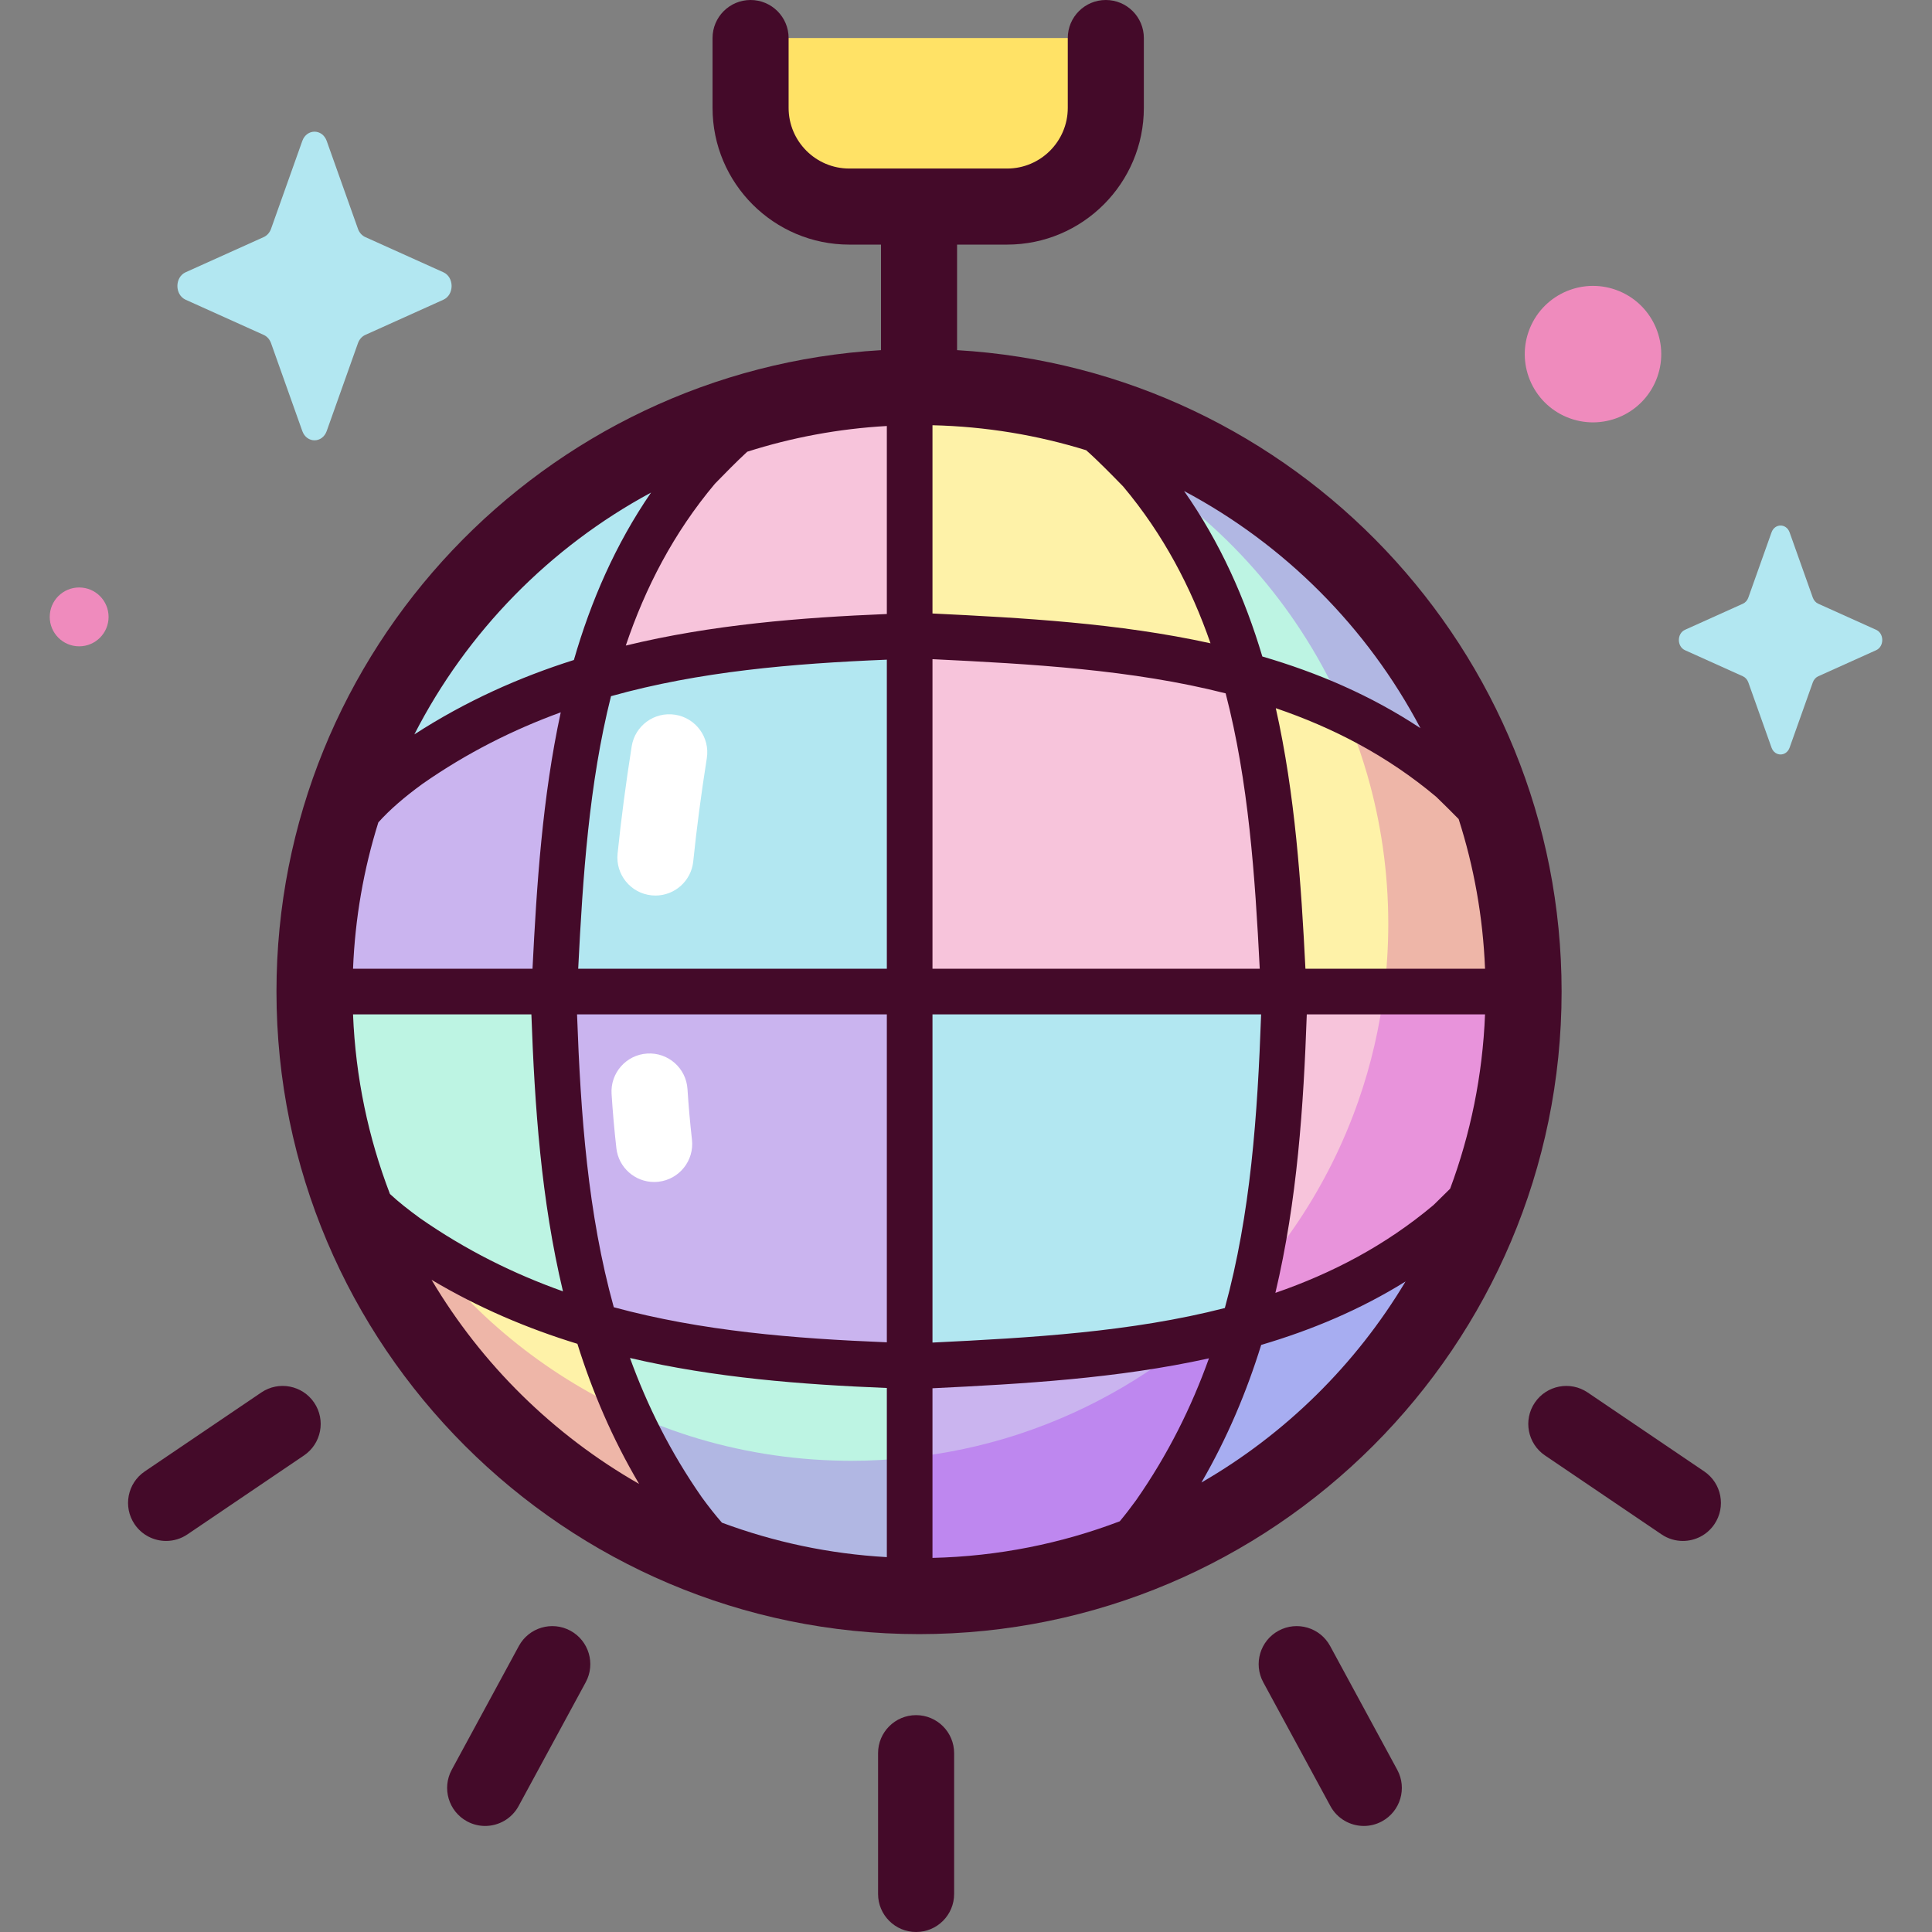 <svg id="Capa_1" enable-background="new 0 0 512 512" height="512" viewBox="0 0 512 512" width="512" xmlns="http://www.w3.org/2000/svg"><rect x="0" y="0" width="512" height="512" fill="#808080" stroke="none"/><g><g><path d="m243.465 168.457c-.798.026-1.596.056-2.394.084v94.234h99.127c-1.343-27.692-2.918-56.771-10.503-83.919-27.946-7.647-57.89-9.028-86.23-10.399z" fill="#f7c4db"/><path d="m329.695 178.856c7.585 27.147 9.159 56.227 10.503 83.919h63.564c0-15.458-2.196-30.402-6.282-44.544-6.292-5.704-12.074-10.825-12.791-11.542-16.48-13.896-35.239-22.427-54.994-27.833z" fill="#fef2a8"/><path d="m243.465 168.457c28.34 1.371 58.285 2.752 86.23 10.399-5.419-19.395-13.905-37.803-27.569-54.009-.889-.889-7.847-8.896-14.397-16.107-14.032-4.017-28.851-6.171-44.174-6.171-.831 0-1.657.019-2.484.031v65.941c.798-.028 1.596-.058 2.394-.084z" fill="#fef2a8"/><path d="m241.07 168.541c-28.464 1.001-56.894 3.008-84.062 11.113-7.291 26.949-8.805 55.727-10.132 83.121h94.194z" fill="#b2e7f1"/><path d="m241.07 362.003c.558.02 1.116.04 1.673.059 28.499-1.38 58.621-2.765 86.7-10.525 8.084-27.632 9.949-56.549 10.913-85.467-.053-1.095-.106-2.196-.16-3.295h-99.126z" fill="#b2e7f1"/><path d="m157.009 179.654c27.167-8.104 55.598-10.112 84.062-11.113v-65.941c-14.771.225-29.056 2.446-42.599 6.41-6.209 6.858-12.622 14.25-13.488 15.116-14.02 16.628-22.578 35.576-27.975 55.528z" fill="#f7c4db"/><path d="m146.877 262.775c-.042.859-.083 1.719-.125 2.574.97 29.087 2.848 58.173 11.052 85.95 26.939 7.8 55.09 9.73 83.266 10.704v-99.228z" fill="#cab4ef"/><path d="m329.444 351.537c-5.003 17.099-12.382 33.707-23.417 49.515-2.337 3.213-6.814 8.422-12.023 13.805 47.073-15.608 84.462-52.449 100.808-99.178-5.318 3.967-10.14 7.447-10.844 8.151-16.35 13.786-34.941 22.295-54.524 27.707z" fill="#b2e7f1"/><path d="m108.483 202.788c15.504-10.823 31.775-18.137 48.526-23.134 5.398-19.952 13.955-38.9 27.975-55.528.865-.866 7.278-8.257 13.488-15.116-53.748 15.734-95.788 58.872-109.957 113.27 7.104-8.053 15.254-16.064 19.968-19.492z" fill="#b2e7f1"/><path d="m157.009 179.654c-16.751 4.997-33.022 12.31-48.526 23.134-4.714 3.429-12.864 11.44-19.968 19.493-3.369 12.935-5.167 26.504-5.167 40.494h63.529c1.327-27.394 2.841-56.172 10.132-83.121z" fill="#cab4ef"/><path d="m157.804 351.299c-8.204-27.777-10.082-56.863-11.052-85.95.041-.855.083-1.715.125-2.574h-63.529c0 18.645 3.191 36.541 9.047 53.182 5.791 4.825 11.718 9.12 15.367 11.774 15.97 11.149 32.757 18.564 50.042 23.568z" fill="#bdf4e3"/><path d="m385.041 329.836c-17.896 8.476-36.658 15.648-56.033 19.286-3.529 11.118-9.214 21.429-15.075 31.684-1.838 4.995-3.827 9.932-5.931 14.805v13.846c35.779-15.745 64.703-44.183 81.065-79.621z" fill="#a7adf1"/><path d="m362.329 205.288c3.628 12.559 5.579 25.832 5.579 39.559 0 5.959-.372 11.83-1.085 17.595h36.932c-.031-15.339-2.22-30.171-6.276-44.212-13.777-47.691-49.116-86.227-94.777-104.379v11.4c28.493 18.403 49.996 46.697 59.627 80.037z" fill="#eeb6a8"/><path d="m293.052 10.079v18.51c0 14.445-11.71 26.155-26.155 26.155h-41.831c-14.445 0-26.155-11.71-26.155-26.155v-18.51" fill="#ffe266"/><path d="m329.695 178.856c19.755 5.406 38.514 13.937 54.994 27.833.717.717 6.499 5.838 12.791 11.542-15.249-52.787-56.911-94.366-109.752-109.491 6.549 7.211 13.508 15.217 14.397 16.107 13.665 16.206 22.151 34.615 27.57 54.009z" fill="#bdf4e3"/><path d="m372.081 196.656h17.434c-17.072-37.625-48.263-67.479-86.812-82.804v11.4c23.463 15.153 42.155 37.032 53.411 62.897 5.22 3.01 10.63 5.696 15.967 8.507z" fill="#b1b7e3"/><path d="m340.198 262.775c.053 1.1.107 2.2.16 3.295-.964 28.918-2.83 57.835-10.913 85.467 19.583-5.413 38.174-13.922 54.524-27.707.704-.704 5.526-4.184 10.844-8.151 5.794-16.562 8.95-34.363 8.95-52.904z" fill="#f7c4db"/><path d="m366.927 261.566c-1.229 10.478-3.589 20.611-6.967 30.267-7.927 22.662-21.436 42.694-38.866 58.478h10.087c17.026-7.372 34.347-14.212 50.044-24.222 4.501-2.87 8.84-5.977 13.127-9.159.15-.419.312-.831.459-1.251 5.794-16.561 8.95-34.363 8.95-52.904 0-.405-.018-.806-.021-1.209z" fill="#e893db"/><path d="m329.444 351.537c-28.079 7.76-58.201 9.146-86.7 10.525-.558-.019-1.116-.039-1.673-.059v60.955c.827.013 1.654.024 2.484.024 17.142 0 33.652-2.703 49.137-7.688.439-.141.875-.292 1.313-.437 5.209-5.383 9.685-10.591 12.023-13.805 11.035-15.808 18.413-32.415 23.416-49.515z" fill="#cab4ef"/><path d="m320.917 350.471c-14.452 13.044-31.585 23.176-50.485 29.442-.389.128-.776.263-1.166.388-9.054 2.914-18.509 4.93-28.252 5.98v36.675c.019 0 .038.002.057.002.827.013 1.654.024 2.484.024 17.142 0 33.652-2.704 49.137-7.689.439-.141.875-.292 1.313-.436 3.487-1.156 6.915-2.439 10.29-3.825 4.906-12.41 11.582-23.983 19.131-35.028v-25.533z" fill="#be87ef"/><path d="m157.804 351.299c5 16.929 12.347 33.373 23.279 49.032 2.488 3.421 6.989 8.912 12.084 14.551.683.226 1.365.454 2.053.672 14.501 4.584 29.892 7.16 45.851 7.403v-60.955c-28.177-.973-56.328-2.903-83.267-10.703z" fill="#bdf4e3"/><path d="m240.731 386.31c-4.965.525-9.999.818-15.103.818-.737 0-1.472-.01-2.206-.022-14.173-.216-27.842-2.504-40.72-6.575-.61-.192-1.216-.396-1.823-.596-3.972-1.315-7.857-2.817-11.666-4.464v.779c4.573 7.571 8.907 15.353 12.702 23.368 3.091 4.691 6.109 9.424 8.703 14.39.847.297 1.695.592 2.549.874.683.226 1.365.454 2.053.672 14.398 4.552 29.675 7.116 45.512 7.392v-36.636z" fill="#b1b7e3"/><path d="m157.804 351.299c-17.285-5.004-34.072-12.419-50.042-23.568-3.649-2.655-9.576-6.949-15.367-11.774 16.404 46.621 53.762 83.361 100.772 98.926-5.095-5.639-9.596-11.13-12.084-14.551-10.932-15.66-18.279-32.104-23.279-49.033z" fill="#fef2a8"/><path d="m166.402 374.198c-22.424-10.278-41.725-26.189-56.052-45.957h-13.042c15.955 35.586 44.512 64.287 79.997 80.427v-8.044c-4.598-8.422-8.437-17.339-10.903-26.426z" fill="#eeb6a8"/></g><g><g fill="#440a29"><path d="m243.555 433.061c93.896 0 170.286-76.39 170.286-170.286 0-90.512-70.986-164.745-160.207-169.981v-27.972h13.264c19.98 0 36.234-16.254 36.234-36.234v-18.51c-.001-5.565-4.513-10.078-10.08-10.078s-10.079 4.513-10.079 10.079v18.51c0 8.864-7.212 16.076-16.076 16.076h-41.83c-8.864 0-16.076-7.212-16.076-16.076v-18.51c0-5.566-4.512-10.079-10.079-10.079s-10.079 4.513-10.079 10.079v18.51c0 19.979 16.254 36.234 36.234 36.234h8.409v27.973c-89.221 5.234-160.207 79.467-160.207 169.98 0 93.895 76.39 170.285 170.286 170.285zm-129.191-93.897c12.499 7.437 25.449 12.911 38.651 16.96 3.963 12.673 9.255 25.109 16.353 37.13-22.687-12.95-41.683-31.646-55.004-54.09zm-2.371-131.452c11.799-8.23 24.035-14.346 36.611-18.936-4.869 22.526-6.376 45.797-7.484 67.952h-47.561c.536-13.455 2.842-26.462 6.707-38.788 3.004-3.342 6.822-6.658 11.727-10.228zm78.381-80.447c1.413-1.451 4.751-4.876 7.652-7.553 11.774-3.756 24.172-6.096 36.996-6.817v49.823c-22.93.942-46.33 2.817-69.181 8.362 5.186-15.352 12.658-29.83 23.611-42.871.234-.238.546-.557.922-.944zm97.474-7.947c3.118 2.748 7.26 6.998 8.878 8.659.38.391.696.715.931.953 10.635 12.666 17.976 26.69 23.141 41.55-24.452-5.372-49.807-6.74-73.681-7.899v-49.888c14.143.329 27.807 2.626 40.731 6.625zm93.712 92.771c1.012.985 2.987 2.911 4.998 4.97 4.034 12.588 6.445 25.892 6.994 39.67h-47.597c-1.136-22.538-2.721-46.205-7.856-69.052 15.216 5.18 29.569 12.615 42.507 23.48.238.234.563.551.954.932zm-.728 106.349c-.387.377-.709.691-.946.924-12.763 10.718-26.906 18.092-41.894 23.263 5.796-24.407 7.457-49.421 8.32-73.802h47.239c-.645 16.181-3.857 31.711-9.249 46.192-1.433 1.437-2.719 2.69-3.47 3.423zm-84.079 84.72c-15.492 5.89-32.199 9.292-49.636 9.701v-44.955c23.764-1.156 48.969-2.558 73.27-7.933-4.627 12.914-10.845 25.473-19.285 37.571-1.485 2.041-2.921 3.912-4.349 5.616zm-105.433.367c-1.729-1.977-3.487-4.196-5.312-6.703-8.302-11.902-14.453-24.249-19.056-36.941 22.509 5.263 45.523 7.04 68.071 7.948v44.827c-15.285-.86-29.966-4.017-43.703-9.131zm43.703-47.799c-24.772-.998-49.075-2.974-72.364-9.295-6.907-24.919-8.772-51.012-9.734-77.608h82.098zm12.095.069v-86.972h87.093c-.948 26.664-2.76 52.827-9.613 77.817-24.763 6.363-51.311 7.88-77.48 9.155zm86.727-99.067h-86.727v-82.04c26.224 1.275 52.848 2.747 77.692 9.059 6.059 23.332 7.786 48.264 9.035 72.981zm-98.822-81.908v81.908h-81.794c1.226-24.437 2.88-49.099 8.693-72.233 23.506-6.578 48.06-8.646 73.101-9.675zm-141.464 94.003h47.264c.874 24.259 2.571 49.13 8.37 73.396-13.037-4.64-25.713-10.897-37.922-19.413-3.015-2.194-5.666-4.284-7.931-6.393-5.711-14.877-9.116-30.886-9.781-47.59zm224.83 124.064c6.856-11.818 11.98-24.032 15.838-36.47 13.311-3.924 26.199-9.308 38.255-16.807-13.181 22.035-31.841 40.429-54.093 53.277zm58.048-199.909c-13.097-8.675-27.249-14.716-41.906-19.001-4.599-15.408-11.179-30.235-20.742-43.853 26.659 14.171 48.561 36.143 62.648 62.854zm-203.904-62.439c-9.472 13.794-15.951 28.797-20.446 44.368-14.496 4.584-28.679 10.914-42.28 19.717 13.912-27.192 35.877-49.605 62.726-64.085z"/><path d="m242.775 454.53c-5.566 0-10.079 4.513-10.079 10.079v37.312c0 5.566 4.512 10.079 10.079 10.079s10.079-4.513 10.079-10.079v-37.312c-.001-5.566-4.513-10.079-10.079-10.079z"/><path d="m151.164 432.155c-4.891-2.652-11.01-.837-13.664 4.056l-17.786 32.802c-2.653 4.893-.837 11.011 4.056 13.664 1.527.828 3.172 1.22 4.795 1.22 3.578 0 7.043-1.91 8.869-5.277l17.786-32.801c2.653-4.892.837-11.01-4.056-13.664z"/><path d="m69.258 369.018-30.894 20.924c-4.609 3.121-5.815 9.388-2.693 13.996 1.949 2.877 5.123 4.428 8.354 4.428 1.945 0 3.911-.562 5.642-1.734l30.894-20.924c4.609-3.121 5.815-9.388 2.693-13.996-3.12-4.608-9.387-5.814-13.996-2.694z"/><path d="m352.5 436.211c-2.653-4.894-8.77-6.708-13.665-4.056-4.893 2.654-6.709 8.772-4.056 13.664l17.786 32.801c1.826 3.367 5.291 5.277 8.869 5.277 1.623 0 3.269-.393 4.795-1.22 4.893-2.654 6.709-8.772 4.056-13.664z"/><path d="m451.635 389.941-30.894-20.923c-4.608-3.118-10.875-1.914-13.997 2.694-3.121 4.608-1.915 10.875 2.694 13.997l30.894 20.923c1.732 1.172 3.697 1.734 5.642 1.734 3.231 0 6.406-1.551 8.354-4.428 3.122-4.608 1.916-10.875-2.693-13.997z"/></g><path d="m173.351 313.24c-5.059 0-9.419-3.799-10.003-8.944-.542-4.78-.97-9.624-1.274-14.397-.353-5.555 3.864-10.345 9.419-10.698 5.56-.358 10.345 3.863 10.698 9.418.283 4.443.682 8.953 1.187 13.405.627 5.532-3.348 10.524-8.88 11.151-.385.043-.768.065-1.147.065z" fill="#fff"/><path d="m173.703 237.331c-.346 0-.694-.018-1.045-.054-5.537-.571-9.564-5.522-8.993-11.059.939-9.107 2.196-18.671 3.738-28.425.869-5.497 6.033-9.247 11.529-8.381 5.498.869 9.251 6.031 8.381 11.529-1.486 9.397-2.696 18.597-3.597 27.345-.534 5.184-4.911 9.045-10.013 9.045z" fill="#fff"/></g><g><path d="m86.585 37.363 8.279 23.28c.354.997 1.056 1.787 1.942 2.186l20.683 9.318c2.922 1.317 2.922 5.972 0 7.289l-20.683 9.319c-.885.399-1.587 1.189-1.942 2.186l-8.279 23.28c-1.17 3.289-5.306 3.289-6.476 0l-8.279-23.28c-.355-.997-1.056-1.787-1.942-2.186l-20.683-9.319c-2.922-1.316-2.922-5.972 0-7.289l20.683-9.318c.886-.399 1.587-1.189 1.942-2.186l8.279-23.28c1.17-3.288 5.307-3.288 6.476 0z" fill="#b2e7f1"/><path d="m474.271 141.103 6.141 17.268c.263.739.784 1.325 1.44 1.621l15.342 6.912c2.167.977 2.167 4.43 0 5.407l-15.342 6.912c-.657.296-1.177.882-1.44 1.621l-6.141 17.268c-.868 2.44-3.936 2.44-4.803 0l-6.142-17.268c-.263-.739-.783-1.325-1.44-1.621l-15.342-6.912c-2.167-.977-2.167-4.43 0-5.407l15.342-6.912c.657-.296 1.177-.882 1.44-1.621l6.142-17.268c.867-2.44 3.935-2.44 4.803 0z" fill="#b2e7f1"/><g fill="#ef8bbd"><ellipse cx="422.017" cy="93.87" rx="18.078" ry="18.078" transform="matrix(.383 -.924 .924 .383 173.794 447.84)"/><circle cx="20.978" cy="163.485" r="7.798"/></g></g></g></svg>